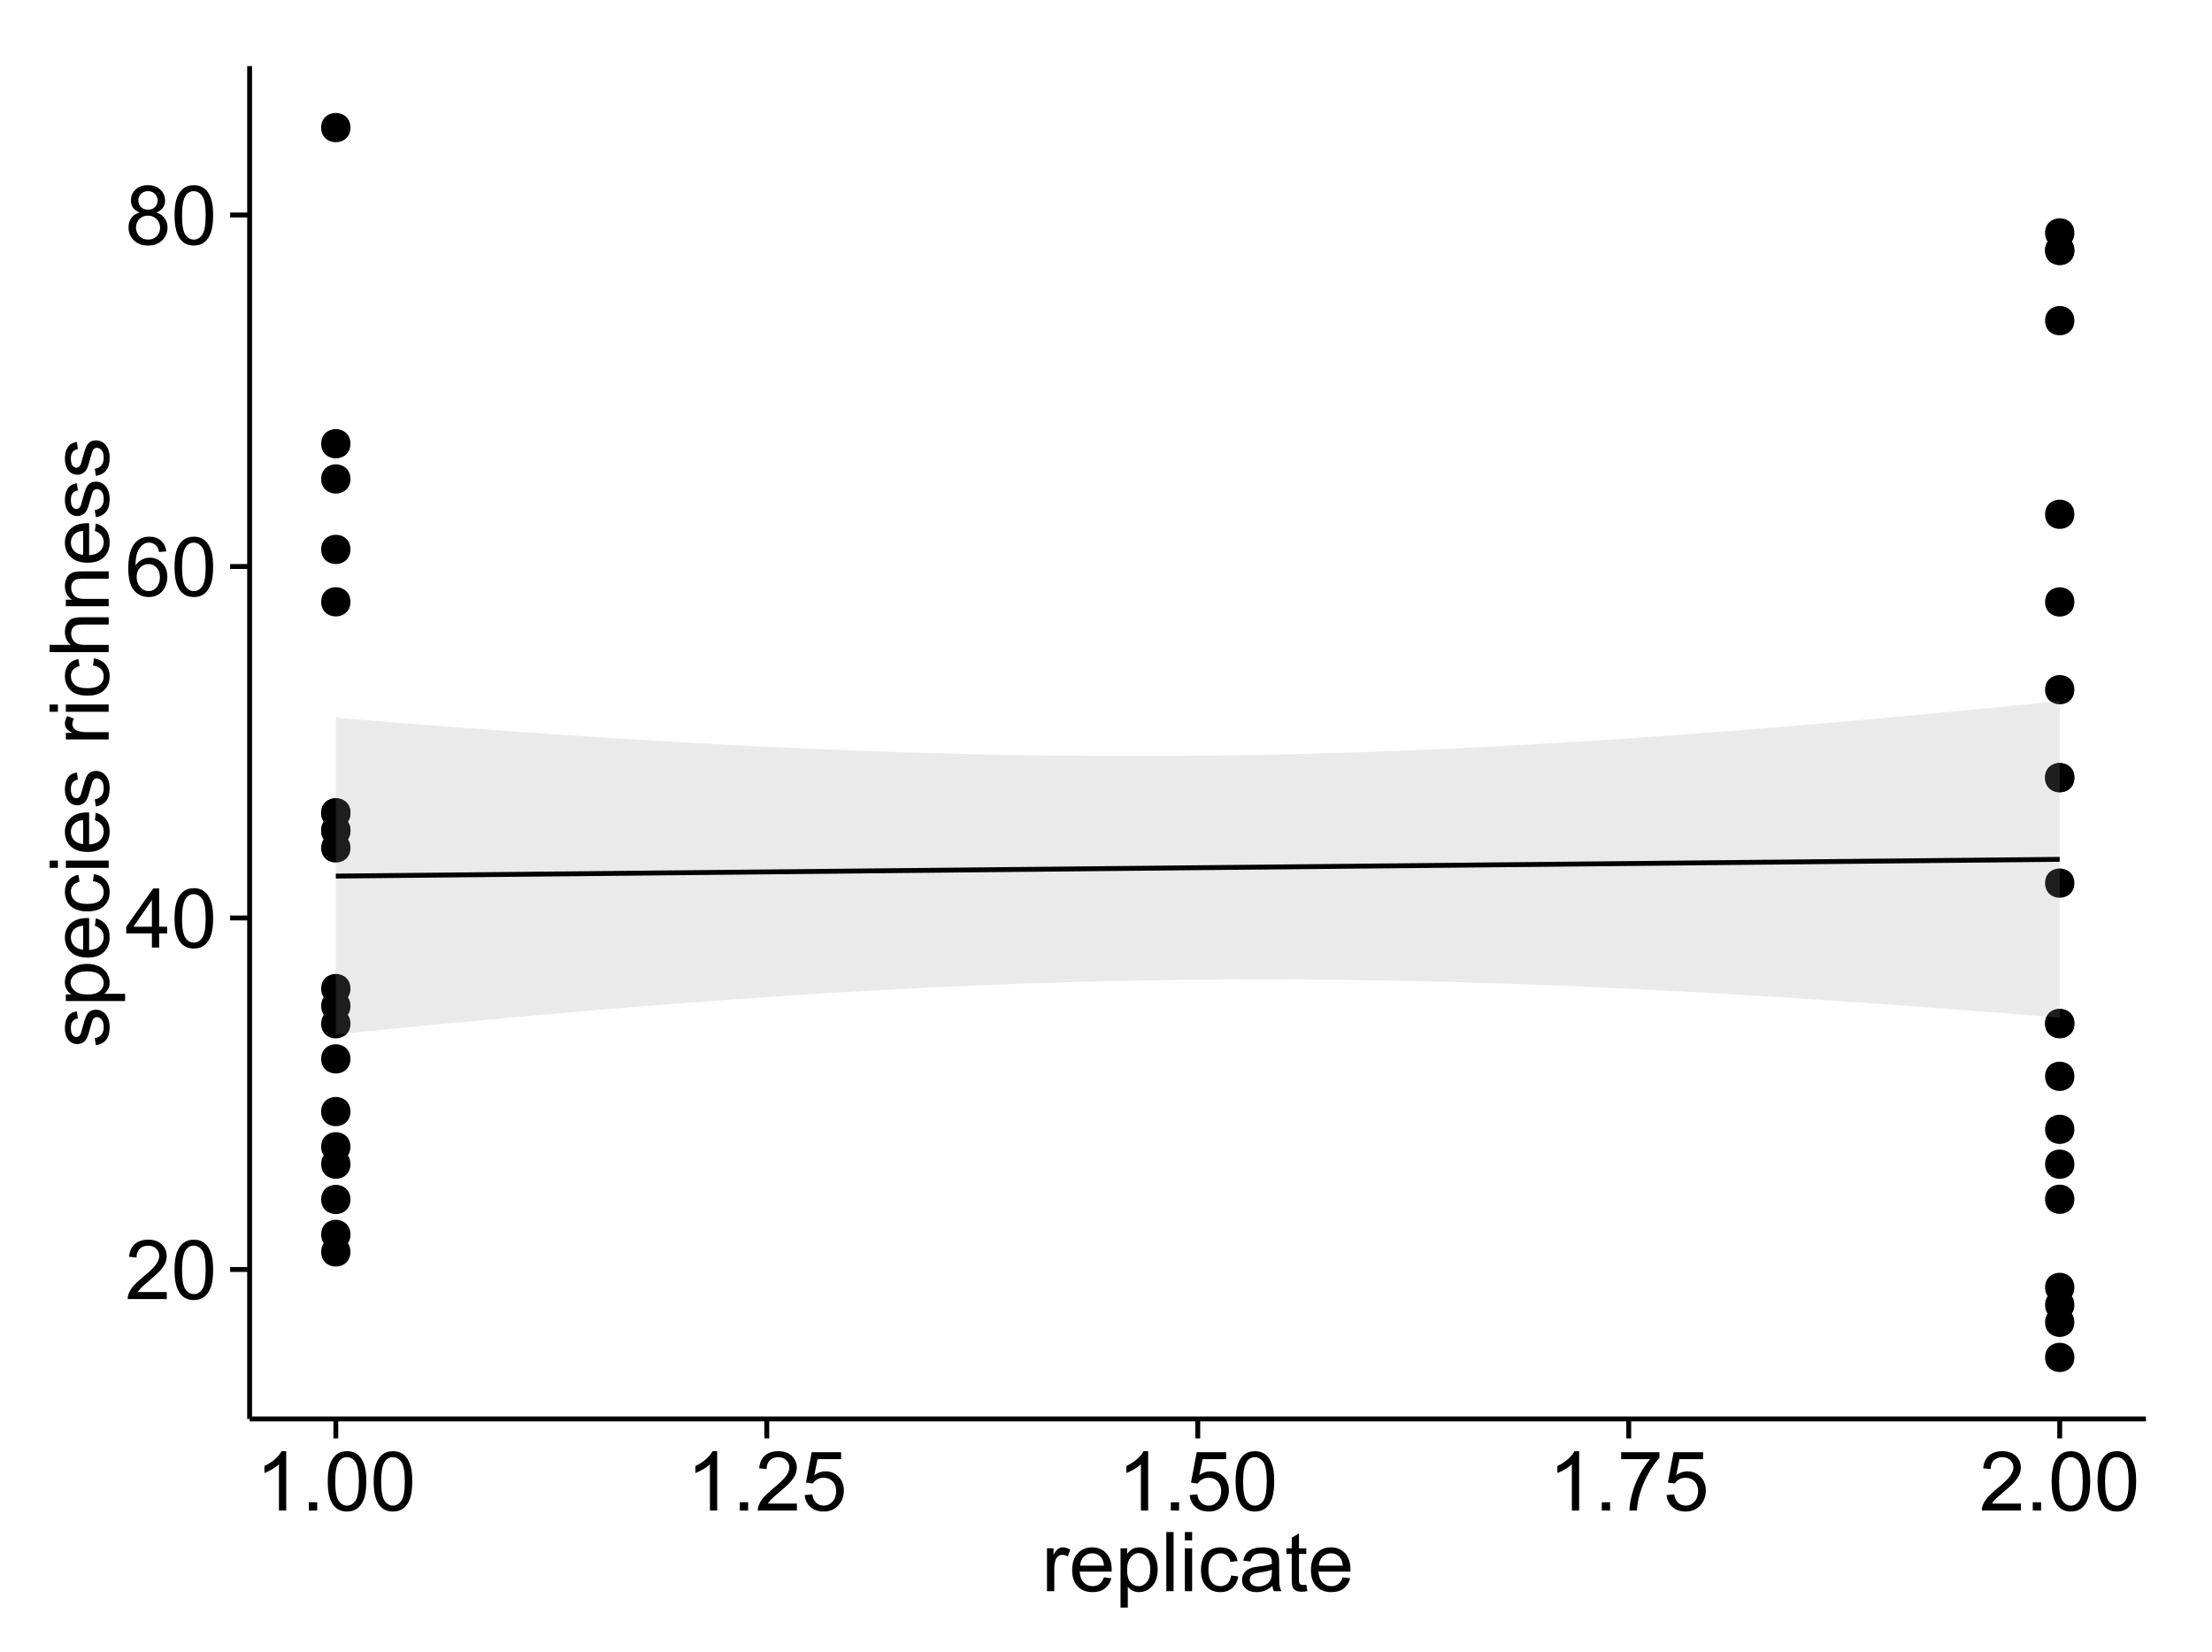 <?xml version="1.0" encoding="UTF-8"?>
<svg xmlns="http://www.w3.org/2000/svg" xmlns:xlink="http://www.w3.org/1999/xlink" width="482pt" height="360pt" viewBox="0 0 482 360" version="1.1">
<defs>
<g>
<symbol overflow="visible" id="glyph0-0">
<path style="stroke:none;" d="M 9.062 -1.52 L 9.062 0 L 0.547 0 C 0.531 -0.379 0.594 -0.742 0.73 -1.098 C 0.945 -1.676 1.293 -2.25 1.77 -2.812 C 2.246 -3.375 2.934 -4.023 3.84 -4.766 C 5.238 -5.906 6.188 -6.816 6.68 -7.492 C 7.172 -8.16 7.418 -8.793 7.418 -9.395 C 7.418 -10.02 7.191 -10.551 6.746 -10.98 C 6.293 -11.41 5.711 -11.625 4.992 -11.629 C 4.23 -11.625 3.621 -11.395 3.164 -10.941 C 2.703 -10.48 2.469 -9.848 2.469 -9.043 L 0.844 -9.211 C 0.953 -10.422 1.371 -11.344 2.102 -11.984 C 2.824 -12.617 3.801 -12.938 5.027 -12.938 C 6.262 -12.938 7.238 -12.594 7.961 -11.91 C 8.68 -11.223 9.039 -10.371 9.043 -9.359 C 9.039 -8.84 8.934 -8.336 8.727 -7.84 C 8.512 -7.34 8.164 -6.812 7.676 -6.266 C 7.188 -5.711 6.375 -4.957 5.238 -4 C 4.285 -3.199 3.676 -2.66 3.41 -2.379 C 3.141 -2.094 2.918 -1.805 2.742 -1.52 Z M 9.062 -1.52 "/>
</symbol>
<symbol overflow="visible" id="glyph0-1">
<path style="stroke:none;" d="M 0.746 -6.355 C 0.742 -7.875 0.898 -9.102 1.215 -10.031 C 1.527 -10.961 1.996 -11.676 2.613 -12.18 C 3.23 -12.684 4.008 -12.938 4.949 -12.938 C 5.637 -12.938 6.242 -12.797 6.766 -12.52 C 7.285 -12.238 7.715 -11.836 8.059 -11.316 C 8.395 -10.789 8.664 -10.152 8.859 -9.398 C 9.051 -8.645 9.145 -7.629 9.148 -6.355 C 9.145 -4.84 8.992 -3.617 8.684 -2.691 C 8.371 -1.762 7.906 -1.047 7.289 -0.539 C 6.672 -0.035 5.891 0.215 4.949 0.219 C 3.703 0.215 2.727 -0.227 2.023 -1.117 C 1.168 -2.188 0.742 -3.934 0.746 -6.355 Z M 2.375 -6.355 C 2.371 -4.234 2.621 -2.824 3.117 -2.129 C 3.609 -1.426 4.219 -1.078 4.949 -1.082 C 5.672 -1.078 6.281 -1.43 6.781 -2.137 C 7.273 -2.836 7.523 -4.242 7.523 -6.355 C 7.523 -8.473 7.273 -9.883 6.781 -10.582 C 6.281 -11.277 5.664 -11.625 4.93 -11.629 C 4.199 -11.625 3.621 -11.316 3.191 -10.703 C 2.645 -9.918 2.371 -8.469 2.375 -6.355 Z M 2.375 -6.355 "/>
</symbol>
<symbol overflow="visible" id="glyph0-2">
<path style="stroke:none;" d="M 5.82 0 L 5.82 -3.086 L 0.227 -3.086 L 0.227 -4.535 L 6.109 -12.883 L 7.398 -12.883 L 7.398 -4.535 L 9.141 -4.535 L 9.141 -3.086 L 7.398 -3.086 L 7.398 0 Z M 5.82 -4.535 L 5.82 -10.344 L 1.785 -4.535 Z M 5.82 -4.535 "/>
</symbol>
<symbol overflow="visible" id="glyph0-3">
<path style="stroke:none;" d="M 8.957 -9.73 L 7.383 -9.605 C 7.242 -10.223 7.043 -10.676 6.785 -10.961 C 6.355 -11.41 5.828 -11.637 5.203 -11.637 C 4.695 -11.637 4.25 -11.496 3.875 -11.215 C 3.375 -10.852 2.984 -10.32 2.695 -9.625 C 2.406 -8.926 2.258 -7.934 2.25 -6.645 C 2.629 -7.223 3.094 -7.652 3.645 -7.938 C 4.195 -8.215 4.773 -8.355 5.379 -8.359 C 6.434 -8.355 7.328 -7.969 8.07 -7.195 C 8.809 -6.418 9.18 -5.414 9.184 -4.184 C 9.18 -3.371 9.008 -2.617 8.66 -1.926 C 8.312 -1.23 7.832 -0.699 7.227 -0.332 C 6.613 0.035 5.922 0.215 5.148 0.219 C 3.828 0.215 2.754 -0.266 1.922 -1.234 C 1.09 -2.199 0.672 -3.797 0.676 -6.031 C 0.672 -8.516 1.133 -10.328 2.055 -11.461 C 2.855 -12.445 3.938 -12.938 5.301 -12.938 C 6.312 -12.938 7.141 -12.652 7.789 -12.086 C 8.434 -11.516 8.824 -10.73 8.957 -9.73 Z M 2.496 -4.176 C 2.496 -3.629 2.609 -3.105 2.844 -2.609 C 3.07 -2.109 3.395 -1.73 3.812 -1.473 C 4.227 -1.207 4.664 -1.078 5.125 -1.082 C 5.789 -1.078 6.363 -1.348 6.844 -1.891 C 7.324 -2.426 7.562 -3.156 7.566 -4.086 C 7.562 -4.973 7.328 -5.676 6.855 -6.191 C 6.379 -6.703 5.781 -6.961 5.062 -6.961 C 4.348 -6.961 3.738 -6.703 3.242 -6.191 C 2.742 -5.676 2.496 -5.004 2.496 -4.176 Z M 2.496 -4.176 "/>
</symbol>
<symbol overflow="visible" id="glyph0-4">
<path style="stroke:none;" d="M 3.18 -6.988 C 2.52 -7.227 2.035 -7.57 1.723 -8.016 C 1.406 -8.461 1.246 -8.992 1.25 -9.617 C 1.246 -10.551 1.582 -11.34 2.258 -11.98 C 2.93 -12.617 3.828 -12.938 4.949 -12.938 C 6.07 -12.938 6.977 -12.609 7.664 -11.957 C 8.348 -11.301 8.688 -10.504 8.691 -9.57 C 8.688 -8.969 8.531 -8.449 8.219 -8.012 C 7.902 -7.566 7.426 -7.227 6.793 -6.988 C 7.582 -6.727 8.184 -6.309 8.598 -5.738 C 9.008 -5.16 9.215 -4.477 9.219 -3.684 C 9.215 -2.578 8.828 -1.652 8.051 -0.906 C 7.27 -0.156 6.242 0.215 4.977 0.219 C 3.699 0.215 2.676 -0.156 1.898 -0.91 C 1.117 -1.66 0.727 -2.602 0.73 -3.727 C 0.727 -4.562 0.938 -5.262 1.367 -5.832 C 1.789 -6.395 2.395 -6.781 3.18 -6.988 Z M 2.867 -9.668 C 2.863 -9.059 3.059 -8.559 3.453 -8.172 C 3.844 -7.785 4.355 -7.594 4.984 -7.594 C 5.59 -7.594 6.09 -7.785 6.48 -8.168 C 6.871 -8.551 7.066 -9.02 7.066 -9.578 C 7.066 -10.156 6.863 -10.645 6.465 -11.043 C 6.059 -11.438 5.559 -11.637 4.965 -11.637 C 4.359 -11.637 3.859 -11.441 3.465 -11.055 C 3.062 -10.668 2.863 -10.207 2.867 -9.668 Z M 2.355 -3.719 C 2.355 -3.262 2.461 -2.824 2.676 -2.406 C 2.887 -1.98 3.203 -1.652 3.629 -1.426 C 4.047 -1.191 4.504 -1.078 4.992 -1.082 C 5.746 -1.078 6.367 -1.32 6.863 -1.809 C 7.352 -2.293 7.598 -2.91 7.602 -3.664 C 7.598 -4.422 7.344 -5.055 6.84 -5.555 C 6.332 -6.051 5.699 -6.297 4.938 -6.301 C 4.191 -6.297 3.574 -6.051 3.09 -5.562 C 2.598 -5.066 2.355 -4.453 2.355 -3.719 Z M 2.355 -3.719 "/>
</symbol>
<symbol overflow="visible" id="glyph0-5">
<path style="stroke:none;" d="M 6.707 0 L 5.125 0 L 5.125 -10.082 C 4.742 -9.715 4.242 -9.352 3.625 -8.988 C 3.004 -8.625 2.449 -8.352 1.961 -8.172 L 1.961 -9.703 C 2.844 -10.117 3.617 -10.621 4.281 -11.215 C 4.941 -11.805 5.41 -12.379 5.688 -12.938 L 6.707 -12.938 Z M 6.707 0 "/>
</symbol>
<symbol overflow="visible" id="glyph0-6">
<path style="stroke:none;" d="M 1.633 0 L 1.633 -1.801 L 3.438 -1.801 L 3.438 0 Z M 1.633 0 "/>
</symbol>
<symbol overflow="visible" id="glyph0-7">
<path style="stroke:none;" d="M 0.746 -3.375 L 2.406 -3.516 C 2.527 -2.707 2.812 -2.098 3.266 -1.691 C 3.711 -1.281 4.254 -1.078 4.887 -1.082 C 5.648 -1.078 6.293 -1.363 6.82 -1.941 C 7.344 -2.512 7.605 -3.273 7.609 -4.227 C 7.605 -5.125 7.352 -5.84 6.848 -6.363 C 6.34 -6.883 5.676 -7.141 4.859 -7.145 C 4.344 -7.141 3.887 -7.027 3.48 -6.797 C 3.07 -6.566 2.746 -6.266 2.516 -5.898 L 1.027 -6.09 L 2.277 -12.711 L 8.684 -12.711 L 8.684 -11.195 L 3.543 -11.195 L 2.848 -7.734 C 3.621 -8.273 4.43 -8.543 5.281 -8.543 C 6.402 -8.543 7.352 -8.152 8.129 -7.371 C 8.898 -6.59 9.285 -5.586 9.289 -4.367 C 9.285 -3.195 8.945 -2.188 8.27 -1.344 C 7.441 -0.301 6.316 0.215 4.887 0.219 C 3.715 0.215 2.758 -0.109 2.016 -0.766 C 1.273 -1.418 0.848 -2.289 0.746 -3.375 Z M 0.746 -3.375 "/>
</symbol>
<symbol overflow="visible" id="glyph0-8">
<path style="stroke:none;" d="M 0.852 -11.195 L 0.852 -12.719 L 9.195 -12.719 L 9.195 -11.488 C 8.367 -10.613 7.555 -9.453 6.754 -8.008 C 5.945 -6.559 5.324 -5.07 4.887 -3.543 C 4.57 -2.461 4.367 -1.281 4.281 0 L 2.656 0 C 2.668 -1.012 2.867 -2.234 3.25 -3.672 C 3.629 -5.105 4.176 -6.492 4.891 -7.828 C 5.602 -9.16 6.359 -10.281 7.164 -11.195 Z M 0.852 -11.195 "/>
</symbol>
<symbol overflow="visible" id="glyph0-9">
<path style="stroke:none;" d="M 1.168 0 L 1.168 -9.336 L 2.594 -9.336 L 2.594 -7.918 C 2.953 -8.578 3.289 -9.016 3.598 -9.23 C 3.906 -9.438 4.242 -9.543 4.613 -9.547 C 5.145 -9.543 5.688 -9.375 6.242 -9.035 L 5.695 -7.566 C 5.309 -7.793 4.922 -7.91 4.535 -7.91 C 4.188 -7.91 3.875 -7.805 3.602 -7.598 C 3.324 -7.387 3.129 -7.098 3.016 -6.734 C 2.836 -6.168 2.746 -5.555 2.75 -4.887 L 2.75 0 Z M 1.168 0 "/>
</symbol>
<symbol overflow="visible" id="glyph0-10">
<path style="stroke:none;" d="M 7.578 -3.008 L 9.211 -2.805 C 8.953 -1.848 8.473 -1.105 7.777 -0.578 C 7.078 -0.051 6.188 0.211 5.105 0.211 C 3.738 0.211 2.656 -0.207 1.859 -1.051 C 1.055 -1.887 0.656 -3.066 0.66 -4.586 C 0.656 -6.156 1.059 -7.375 1.871 -8.246 C 2.676 -9.109 3.727 -9.543 5.02 -9.547 C 6.266 -9.543 7.285 -9.117 8.078 -8.27 C 8.867 -7.418 9.262 -6.223 9.266 -4.684 C 9.262 -4.586 9.258 -4.445 9.254 -4.262 L 2.293 -4.262 C 2.348 -3.234 2.641 -2.449 3.164 -1.906 C 3.684 -1.359 4.332 -1.09 5.117 -1.09 C 5.691 -1.09 6.188 -1.242 6.598 -1.547 C 7.008 -1.852 7.332 -2.336 7.578 -3.008 Z M 2.383 -5.562 L 7.594 -5.562 C 7.523 -6.344 7.324 -6.934 6.996 -7.328 C 6.492 -7.934 5.836 -8.238 5.035 -8.242 C 4.305 -8.238 3.695 -7.996 3.203 -7.512 C 2.707 -7.027 2.434 -6.375 2.383 -5.562 Z M 2.383 -5.562 "/>
</symbol>
<symbol overflow="visible" id="glyph0-11">
<path style="stroke:none;" d="M 1.188 3.578 L 1.188 -9.336 L 2.629 -9.336 L 2.629 -8.121 C 2.965 -8.594 3.348 -8.949 3.777 -9.188 C 4.203 -9.426 4.723 -9.543 5.336 -9.547 C 6.129 -9.543 6.832 -9.34 7.445 -8.93 C 8.051 -8.516 8.512 -7.934 8.824 -7.191 C 9.133 -6.441 9.285 -5.625 9.289 -4.738 C 9.285 -3.781 9.113 -2.922 8.773 -2.156 C 8.43 -1.391 7.934 -0.805 7.281 -0.398 C 6.625 0.008 5.938 0.211 5.219 0.211 C 4.691 0.211 4.219 0.102 3.801 -0.121 C 3.379 -0.344 3.035 -0.625 2.77 -0.969 L 2.77 3.578 Z M 2.617 -4.613 C 2.613 -3.41 2.855 -2.523 3.348 -1.949 C 3.832 -1.375 4.422 -1.09 5.117 -1.09 C 5.816 -1.09 6.418 -1.387 6.922 -1.98 C 7.418 -2.574 7.668 -3.496 7.672 -4.746 C 7.668 -5.934 7.426 -6.824 6.938 -7.418 C 6.445 -8.008 5.859 -8.301 5.188 -8.305 C 4.508 -8.301 3.91 -7.988 3.395 -7.359 C 2.871 -6.727 2.613 -5.809 2.617 -4.613 Z M 2.617 -4.613 "/>
</symbol>
<symbol overflow="visible" id="glyph0-12">
<path style="stroke:none;" d="M 1.152 0 L 1.152 -12.883 L 2.734 -12.883 L 2.734 0 Z M 1.152 0 "/>
</symbol>
<symbol overflow="visible" id="glyph0-13">
<path style="stroke:none;" d="M 1.195 -11.066 L 1.195 -12.883 L 2.777 -12.883 L 2.777 -11.066 Z M 1.195 0 L 1.195 -9.336 L 2.777 -9.336 L 2.777 0 Z M 1.195 0 "/>
</symbol>
<symbol overflow="visible" id="glyph0-14">
<path style="stroke:none;" d="M 7.277 -3.418 L 8.832 -3.219 C 8.66 -2.141 8.227 -1.301 7.527 -0.699 C 6.824 -0.09 5.965 0.211 4.949 0.211 C 3.668 0.211 2.641 -0.203 1.867 -1.039 C 1.09 -1.871 0.703 -3.07 0.703 -4.633 C 0.703 -5.637 0.867 -6.52 1.203 -7.277 C 1.531 -8.031 2.039 -8.598 2.727 -8.977 C 3.406 -9.355 4.152 -9.543 4.957 -9.547 C 5.969 -9.543 6.797 -9.289 7.441 -8.777 C 8.086 -8.262 8.5 -7.531 8.684 -6.594 L 7.145 -6.355 C 6.996 -6.98 6.738 -7.453 6.367 -7.77 C 5.992 -8.082 5.543 -8.238 5.02 -8.242 C 4.219 -8.238 3.57 -7.953 3.074 -7.387 C 2.574 -6.812 2.324 -5.91 2.328 -4.676 C 2.324 -3.422 2.566 -2.508 3.047 -1.941 C 3.527 -1.371 4.152 -1.09 4.93 -1.09 C 5.547 -1.09 6.066 -1.277 6.484 -1.66 C 6.898 -2.039 7.164 -2.625 7.277 -3.418 Z M 7.277 -3.418 "/>
</symbol>
<symbol overflow="visible" id="glyph0-15">
<path style="stroke:none;" d="M 7.277 -1.152 C 6.691 -0.652 6.125 -0.301 5.586 -0.098 C 5.039 0.109 4.457 0.211 3.84 0.211 C 2.812 0.211 2.027 -0.039 1.477 -0.539 C 0.922 -1.039 0.645 -1.68 0.648 -2.461 C 0.645 -2.918 0.75 -3.336 0.961 -3.715 C 1.168 -4.09 1.438 -4.391 1.777 -4.621 C 2.113 -4.848 2.496 -5.02 2.918 -5.141 C 3.227 -5.219 3.695 -5.301 4.324 -5.379 C 5.602 -5.531 6.539 -5.711 7.145 -5.922 C 7.148 -6.137 7.152 -6.273 7.156 -6.336 C 7.152 -6.977 7.004 -7.434 6.707 -7.699 C 6.301 -8.055 5.699 -8.23 4.906 -8.234 C 4.156 -8.23 3.609 -8.102 3.258 -7.844 C 2.902 -7.582 2.637 -7.121 2.469 -6.461 L 0.922 -6.672 C 1.059 -7.332 1.293 -7.867 1.617 -8.273 C 1.938 -8.68 2.402 -8.992 3.016 -9.215 C 3.621 -9.434 4.328 -9.543 5.133 -9.547 C 5.93 -9.543 6.574 -9.449 7.074 -9.266 C 7.566 -9.074 7.934 -8.84 8.172 -8.555 C 8.402 -8.27 8.566 -7.91 8.664 -7.48 C 8.715 -7.207 8.742 -6.719 8.746 -6.02 L 8.746 -3.91 C 8.742 -2.434 8.773 -1.504 8.844 -1.117 C 8.906 -0.727 9.043 -0.355 9.246 0 L 7.594 0 C 7.43 -0.328 7.324 -0.711 7.277 -1.152 Z M 7.145 -4.684 C 6.566 -4.445 5.707 -4.246 4.562 -4.086 C 3.91 -3.988 3.449 -3.883 3.18 -3.77 C 2.91 -3.648 2.703 -3.477 2.555 -3.254 C 2.406 -3.027 2.332 -2.777 2.336 -2.504 C 2.332 -2.078 2.492 -1.727 2.816 -1.449 C 3.133 -1.164 3.602 -1.023 4.219 -1.027 C 4.828 -1.023 5.367 -1.156 5.844 -1.426 C 6.312 -1.691 6.664 -2.059 6.891 -2.523 C 7.059 -2.879 7.141 -3.406 7.145 -4.105 Z M 7.145 -4.684 "/>
</symbol>
<symbol overflow="visible" id="glyph0-16">
<path style="stroke:none;" d="M 4.641 -1.414 L 4.867 -0.016 C 4.422 0.078 4.023 0.121 3.672 0.125 C 3.098 0.121 2.652 0.035 2.336 -0.148 C 2.02 -0.328 1.797 -0.566 1.668 -0.863 C 1.539 -1.156 1.477 -1.781 1.477 -2.734 L 1.477 -8.102 L 0.316 -8.102 L 0.316 -9.336 L 1.477 -9.336 L 1.477 -11.645 L 3.051 -12.594 L 3.051 -9.336 L 4.641 -9.336 L 4.641 -8.102 L 3.051 -8.102 L 3.051 -2.645 C 3.047 -2.191 3.074 -1.902 3.133 -1.773 C 3.188 -1.645 3.277 -1.543 3.406 -1.465 C 3.527 -1.387 3.707 -1.348 3.945 -1.352 C 4.117 -1.348 4.352 -1.367 4.641 -1.414 Z M 4.641 -1.414 "/>
</symbol>
<symbol overflow="visible" id="glyph1-0">
<path style="stroke:none;" d="M -2.785 -0.555 L -3.031 -2.117 C -2.402 -2.203 -1.922 -2.449 -1.59 -2.852 C -1.254 -3.25 -1.09 -3.812 -1.09 -4.535 C -1.09 -5.262 -1.234 -5.801 -1.531 -6.152 C -1.824 -6.504 -2.172 -6.68 -2.574 -6.68 C -2.926 -6.68 -3.207 -6.523 -3.418 -6.215 C -3.555 -5.996 -3.734 -5.457 -3.953 -4.598 C -4.246 -3.434 -4.5 -2.629 -4.715 -2.184 C -4.926 -1.734 -5.223 -1.395 -5.602 -1.164 C -5.98 -0.93 -6.398 -0.812 -6.855 -0.816 C -7.27 -0.812 -7.652 -0.91 -8.012 -1.102 C -8.363 -1.293 -8.66 -1.551 -8.895 -1.883 C -9.074 -2.125 -9.227 -2.461 -9.355 -2.887 C -9.48 -3.309 -9.543 -3.766 -9.547 -4.254 C -9.543 -4.984 -9.438 -5.625 -9.23 -6.184 C -9.016 -6.734 -8.73 -7.145 -8.371 -7.41 C -8.008 -7.672 -7.527 -7.852 -6.926 -7.953 L -6.715 -6.406 C -7.195 -6.332 -7.57 -6.129 -7.84 -5.797 C -8.105 -5.457 -8.238 -4.98 -8.242 -4.367 C -8.238 -3.637 -8.117 -3.121 -7.883 -2.812 C -7.641 -2.5 -7.359 -2.344 -7.039 -2.348 C -6.832 -2.344 -6.648 -2.406 -6.484 -2.539 C -6.312 -2.664 -6.172 -2.867 -6.062 -3.148 C -6.004 -3.301 -5.871 -3.766 -5.66 -4.543 C -5.359 -5.66 -5.113 -6.441 -4.926 -6.887 C -4.734 -7.324 -4.457 -7.672 -4.094 -7.926 C -3.73 -8.176 -3.281 -8.301 -2.742 -8.305 C -2.211 -8.301 -1.711 -8.148 -1.25 -7.844 C -0.781 -7.535 -0.422 -7.09 -0.172 -6.512 C 0.086 -5.926 0.211 -5.27 0.211 -4.543 C 0.211 -3.328 -0.039 -2.406 -0.543 -1.77 C -1.047 -1.133 -1.793 -0.727 -2.785 -0.555 Z M -2.785 -0.555 "/>
</symbol>
<symbol overflow="visible" id="glyph1-1">
<path style="stroke:none;" d="M 3.578 -1.188 L -9.336 -1.188 L -9.336 -2.629 L -8.121 -2.629 C -8.594 -2.965 -8.949 -3.348 -9.188 -3.777 C -9.426 -4.203 -9.543 -4.723 -9.547 -5.336 C -9.543 -6.129 -9.34 -6.832 -8.93 -7.445 C -8.516 -8.051 -7.934 -8.512 -7.191 -8.824 C -6.441 -9.133 -5.625 -9.285 -4.738 -9.289 C -3.781 -9.285 -2.922 -9.113 -2.156 -8.773 C -1.391 -8.43 -0.805 -7.934 -0.398 -7.281 C 0.008 -6.625 0.211 -5.938 0.211 -5.219 C 0.211 -4.691 0.102 -4.219 -0.121 -3.801 C -0.344 -3.379 -0.625 -3.035 -0.965 -2.77 L 3.578 -2.77 Z M -4.613 -2.621 C -3.41 -2.613 -2.523 -2.855 -1.949 -3.348 C -1.375 -3.832 -1.09 -4.422 -1.09 -5.117 C -1.09 -5.816 -1.387 -6.418 -1.98 -6.922 C -2.574 -7.418 -3.496 -7.668 -4.746 -7.672 C -5.934 -7.668 -6.824 -7.426 -7.418 -6.938 C -8.008 -6.449 -8.301 -5.863 -8.305 -5.188 C -8.301 -4.508 -7.988 -3.914 -7.359 -3.398 C -6.727 -2.879 -5.809 -2.617 -4.613 -2.621 Z M -4.613 -2.621 "/>
</symbol>
<symbol overflow="visible" id="glyph1-2">
<path style="stroke:none;" d="M -3.004 -7.578 L -2.805 -9.211 C -1.848 -8.953 -1.105 -8.473 -0.578 -7.777 C -0.051 -7.078 0.211 -6.188 0.211 -5.105 C 0.211 -3.738 -0.207 -2.656 -1.051 -1.859 C -1.887 -1.055 -3.066 -0.656 -4.586 -0.66 C -6.156 -0.656 -7.375 -1.059 -8.246 -1.871 C -9.109 -2.676 -9.543 -3.727 -9.547 -5.02 C -9.543 -6.266 -9.117 -7.285 -8.27 -8.078 C -7.418 -8.867 -6.223 -9.262 -4.684 -9.266 C -4.586 -9.262 -4.445 -9.258 -4.262 -9.254 L -4.262 -2.293 C -3.234 -2.348 -2.449 -2.641 -1.906 -3.164 C -1.359 -3.684 -1.09 -4.332 -1.09 -5.117 C -1.09 -5.691 -1.242 -6.188 -1.547 -6.598 C -1.852 -7.008 -2.336 -7.332 -3.004 -7.578 Z M -5.562 -2.383 L -5.562 -7.594 C -6.344 -7.523 -6.934 -7.324 -7.328 -6.996 C -7.934 -6.492 -8.238 -5.836 -8.242 -5.035 C -8.238 -4.305 -7.996 -3.695 -7.512 -3.203 C -7.027 -2.707 -6.375 -2.434 -5.562 -2.383 Z M -5.562 -2.383 "/>
</symbol>
<symbol overflow="visible" id="glyph1-3">
<path style="stroke:none;" d="M -3.418 -7.277 L -3.215 -8.832 C -2.141 -8.66 -1.301 -8.227 -0.699 -7.527 C -0.09 -6.824 0.211 -5.965 0.211 -4.949 C 0.211 -3.668 -0.203 -2.641 -1.039 -1.867 C -1.871 -1.09 -3.07 -0.703 -4.633 -0.703 C -5.637 -0.703 -6.52 -0.867 -7.277 -1.203 C -8.031 -1.535 -8.598 -2.047 -8.977 -2.73 C -9.355 -3.41 -9.543 -4.152 -9.547 -4.957 C -9.543 -5.969 -9.289 -6.797 -8.777 -7.441 C -8.262 -8.086 -7.531 -8.5 -6.59 -8.684 L -6.355 -7.145 C -6.98 -6.996 -7.453 -6.738 -7.77 -6.367 C -8.082 -5.992 -8.238 -5.543 -8.242 -5.02 C -8.238 -4.219 -7.953 -3.57 -7.387 -3.074 C -6.812 -2.574 -5.91 -2.324 -4.676 -2.328 C -3.422 -2.324 -2.508 -2.566 -1.941 -3.047 C -1.371 -3.527 -1.09 -4.152 -1.09 -4.93 C -1.09 -5.547 -1.277 -6.066 -1.66 -6.484 C -2.035 -6.898 -2.621 -7.164 -3.418 -7.277 Z M -3.418 -7.277 "/>
</symbol>
<symbol overflow="visible" id="glyph1-4">
<path style="stroke:none;" d="M -11.066 -1.195 L -12.883 -1.195 L -12.883 -2.777 L -11.066 -2.777 Z M 0 -1.195 L -9.336 -1.195 L -9.336 -2.777 L 0 -2.777 Z M 0 -1.195 "/>
</symbol>
<symbol overflow="visible" id="glyph1-5">
<path style="stroke:none;" d=""/>
</symbol>
<symbol overflow="visible" id="glyph1-6">
<path style="stroke:none;" d="M 0 -1.168 L -9.336 -1.168 L -9.336 -2.594 L -7.918 -2.594 C -8.578 -2.953 -9.016 -3.289 -9.23 -3.598 C -9.438 -3.906 -9.543 -4.242 -9.547 -4.613 C -9.543 -5.145 -9.375 -5.688 -9.035 -6.242 L -7.566 -5.695 C -7.793 -5.309 -7.91 -4.922 -7.91 -4.535 C -7.91 -4.188 -7.805 -3.875 -7.598 -3.602 C -7.387 -3.324 -7.098 -3.129 -6.734 -3.016 C -6.168 -2.836 -5.555 -2.746 -4.887 -2.75 L 0 -2.75 Z M 0 -1.168 "/>
</symbol>
<symbol overflow="visible" id="glyph1-7">
<path style="stroke:none;" d="M 0 -1.188 L -12.883 -1.188 L -12.883 -2.77 L -8.262 -2.77 C -9.117 -3.504 -9.543 -4.434 -9.547 -5.562 C -9.543 -6.25 -9.406 -6.852 -9.137 -7.363 C -8.859 -7.871 -8.484 -8.234 -8.004 -8.457 C -7.523 -8.676 -6.824 -8.789 -5.914 -8.789 L 0 -8.789 L 0 -7.207 L -5.914 -7.207 C -6.703 -7.207 -7.281 -7.035 -7.641 -6.691 C -8 -6.348 -8.18 -5.863 -8.184 -5.238 C -8.18 -4.77 -8.059 -4.328 -7.816 -3.914 C -7.574 -3.5 -7.242 -3.203 -6.828 -3.031 C -6.406 -2.852 -5.832 -2.766 -5.105 -2.77 L 0 -2.77 Z M 0 -1.188 "/>
</symbol>
<symbol overflow="visible" id="glyph1-8">
<path style="stroke:none;" d="M 0 -1.188 L -9.336 -1.188 L -9.336 -2.609 L -8.008 -2.609 C -9.031 -3.293 -9.543 -4.285 -9.547 -5.582 C -9.543 -6.141 -9.441 -6.656 -9.242 -7.133 C -9.035 -7.602 -8.77 -7.957 -8.445 -8.191 C -8.113 -8.426 -7.727 -8.59 -7.277 -8.684 C -6.98 -8.742 -6.465 -8.77 -5.738 -8.773 L 0 -8.773 L 0 -7.188 L -5.68 -7.188 C -6.32 -7.184 -6.801 -7.121 -7.121 -7.004 C -7.438 -6.879 -7.695 -6.66 -7.887 -6.348 C -8.074 -6.031 -8.168 -5.664 -8.172 -5.246 C -8.168 -4.57 -7.953 -3.992 -7.531 -3.504 C -7.102 -3.012 -6.293 -2.766 -5.098 -2.77 L 0 -2.77 Z M 0 -1.188 "/>
</symbol>
</g>
<clipPath id="clip1">
  <path d="M 54.395 14.398 L 468.602 14.398 L 468.602 310.164 L 54.395 310.164 Z M 54.395 14.398 "/>
</clipPath>
</defs>
<g id="surface376">
<rect x="0" y="0" width="482" height="360" style="fill:rgb(100%,100%,100%);fill-opacity:1;stroke:none;"/>
<rect x="0" y="0" width="482" height="360" style="fill:rgb(100%,100%,100%);fill-opacity:1;stroke:none;"/>
<path style="fill:none;stroke-width:1.063;stroke-linecap:round;stroke-linejoin:round;stroke:rgb(100%,100%,100%);stroke-opacity:1;stroke-miterlimit:10;" d="M 0 360 L 482 360 L 482 0 L 0 0 Z M 0 360 "/>
<g clip-path="url(#clip1)" clip-rule="nonzero">
<path style=" stroke:none;fill-rule:nonzero;fill:rgb(100%,100%,100%);fill-opacity:1;" d="M 54.395 309.168 L 467.602 309.168 L 467.602 14.402 L 54.395 14.402 Z M 54.395 309.168 "/>
<path style=" stroke:none;fill-rule:nonzero;fill:rgb(0%,0%,0%);fill-opacity:1;" d="M 75.301 180.953 C 75.301 183.789 71.051 183.789 71.051 180.953 C 71.051 178.121 75.301 178.121 75.301 180.953 "/>
<path style=" stroke:none;fill-rule:nonzero;fill:rgb(0%,0%,0%);fill-opacity:1;" d="M 75.301 219.199 C 75.301 222.035 71.051 222.035 71.051 219.199 C 71.051 216.367 75.301 216.367 75.301 219.199 "/>
<path style=" stroke:none;fill-rule:nonzero;fill:rgb(0%,0%,0%);fill-opacity:1;" d="M 75.301 272.785 C 75.301 275.621 71.051 275.621 71.051 272.785 C 71.051 269.949 75.301 269.949 75.301 272.785 "/>
<path style=" stroke:none;fill-rule:nonzero;fill:rgb(0%,0%,0%);fill-opacity:1;" d="M 450.945 169.445 C 450.945 172.281 446.691 172.281 446.691 169.445 C 446.691 166.613 450.945 166.613 450.945 169.445 "/>
<path style=" stroke:none;fill-rule:nonzero;fill:rgb(0%,0%,0%);fill-opacity:1;" d="M 75.301 119.711 C 75.301 122.547 71.051 122.547 71.051 119.711 C 71.051 116.875 75.301 116.875 75.301 119.711 "/>
<path style=" stroke:none;fill-rule:nonzero;fill:rgb(0%,0%,0%);fill-opacity:1;" d="M 75.301 184.758 C 75.301 187.594 71.051 187.594 71.051 184.758 C 71.051 181.922 75.301 181.922 75.301 184.758 "/>
<path style=" stroke:none;fill-rule:nonzero;fill:rgb(0%,0%,0%);fill-opacity:1;" d="M 450.945 54.562 C 450.945 57.398 446.691 57.398 446.691 54.562 C 446.691 51.73 450.945 51.73 450.945 54.562 "/>
<path style=" stroke:none;fill-rule:nonzero;fill:rgb(0%,0%,0%);fill-opacity:1;" d="M 75.301 104.359 C 75.301 107.195 71.051 107.195 71.051 104.359 C 71.051 101.527 75.301 101.527 75.301 104.359 "/>
<path style=" stroke:none;fill-rule:nonzero;fill:rgb(0%,0%,0%);fill-opacity:1;" d="M 450.945 223.008 C 450.945 225.84 446.691 225.84 446.691 223.008 C 446.691 220.172 450.945 220.172 450.945 223.008 "/>
<path style=" stroke:none;fill-rule:nonzero;fill:rgb(0%,0%,0%);fill-opacity:1;" d="M 75.301 230.723 C 75.301 233.555 71.051 233.555 71.051 230.723 C 71.051 227.887 75.301 227.887 75.301 230.723 "/>
<path style=" stroke:none;fill-rule:nonzero;fill:rgb(0%,0%,0%);fill-opacity:1;" d="M 75.301 131.133 C 75.301 133.965 71.051 133.965 71.051 131.133 C 71.051 128.297 75.301 128.297 75.301 131.133 "/>
<path style=" stroke:none;fill-rule:nonzero;fill:rgb(0%,0%,0%);fill-opacity:1;" d="M 450.945 169.445 C 450.945 172.281 446.691 172.281 446.691 169.445 C 446.691 166.609 450.945 166.609 450.945 169.445 "/>
<path style=" stroke:none;fill-rule:nonzero;fill:rgb(0%,0%,0%);fill-opacity:1;" d="M 75.301 181 C 75.301 183.836 71.051 183.836 71.051 181 C 71.051 178.164 75.301 178.164 75.301 181 "/>
<path style=" stroke:none;fill-rule:nonzero;fill:rgb(0%,0%,0%);fill-opacity:1;" d="M 75.301 96.684 C 75.301 99.52 71.051 99.52 71.051 96.684 C 71.051 93.848 75.301 93.848 75.301 96.684 "/>
<path style=" stroke:none;fill-rule:nonzero;fill:rgb(0%,0%,0%);fill-opacity:1;" d="M 450.945 69.871 C 450.945 72.707 446.691 72.707 446.691 69.871 C 446.691 67.035 450.945 67.035 450.945 69.871 "/>
<path style=" stroke:none;fill-rule:nonzero;fill:rgb(0%,0%,0%);fill-opacity:1;" d="M 75.301 223.066 C 75.301 225.902 71.051 225.902 71.051 223.066 C 71.051 220.23 75.301 220.23 75.301 223.066 "/>
<path style=" stroke:none;fill-rule:nonzero;fill:rgb(0%,0%,0%);fill-opacity:1;" d="M 450.945 246.074 C 450.945 248.906 446.691 248.906 446.691 246.074 C 446.691 243.238 450.945 243.238 450.945 246.074 "/>
<path style=" stroke:none;fill-rule:nonzero;fill:rgb(0%,0%,0%);fill-opacity:1;" d="M 450.945 54.562 C 450.945 57.395 446.691 57.395 446.691 54.562 C 446.691 51.727 450.945 51.727 450.945 54.562 "/>
<path style=" stroke:none;fill-rule:nonzero;fill:rgb(0%,0%,0%);fill-opacity:1;" d="M 450.945 150.281 C 450.945 153.117 446.691 153.117 446.691 150.281 C 446.691 147.449 450.945 147.449 450.945 150.281 "/>
<path style=" stroke:none;fill-rule:nonzero;fill:rgb(0%,0%,0%);fill-opacity:1;" d="M 450.945 234.52 C 450.945 237.352 446.691 237.352 446.691 234.52 C 446.691 231.684 450.945 231.684 450.945 234.52 "/>
<path style=" stroke:none;fill-rule:nonzero;fill:rgb(0%,0%,0%);fill-opacity:1;" d="M 450.945 131.16 C 450.945 133.992 446.691 133.992 446.691 131.16 C 446.691 128.324 450.945 128.324 450.945 131.16 "/>
<path style=" stroke:none;fill-rule:nonzero;fill:rgb(0%,0%,0%);fill-opacity:1;" d="M 450.945 50.742 C 450.945 53.578 446.691 53.578 446.691 50.742 C 446.691 47.91 450.945 47.91 450.945 50.742 "/>
<path style=" stroke:none;fill-rule:nonzero;fill:rgb(0%,0%,0%);fill-opacity:1;" d="M 75.301 249.875 C 75.301 252.707 71.051 252.707 71.051 249.875 C 71.051 247.039 75.301 247.039 75.301 249.875 "/>
<path style=" stroke:none;fill-rule:nonzero;fill:rgb(0%,0%,0%);fill-opacity:1;" d="M 450.945 295.77 C 450.945 298.602 446.691 298.602 446.691 295.77 C 446.691 292.934 450.945 292.934 450.945 295.77 "/>
<path style=" stroke:none;fill-rule:nonzero;fill:rgb(0%,0%,0%);fill-opacity:1;" d="M 75.301 27.797 C 75.301 30.633 71.051 30.633 71.051 27.797 C 71.051 24.965 75.301 24.965 75.301 27.797 "/>
<path style=" stroke:none;fill-rule:nonzero;fill:rgb(0%,0%,0%);fill-opacity:1;" d="M 450.945 112.055 C 450.945 114.891 446.691 114.891 446.691 112.055 C 446.691 109.223 450.945 109.223 450.945 112.055 "/>
<path style=" stroke:none;fill-rule:nonzero;fill:rgb(0%,0%,0%);fill-opacity:1;" d="M 75.301 242.203 C 75.301 245.039 71.051 245.039 71.051 242.203 C 71.051 239.367 75.301 239.367 75.301 242.203 "/>
<path style=" stroke:none;fill-rule:nonzero;fill:rgb(0%,0%,0%);fill-opacity:1;" d="M 450.945 261.309 C 450.945 264.145 446.691 264.145 446.691 261.309 C 446.691 258.473 450.945 258.473 450.945 261.309 "/>
<path style=" stroke:none;fill-rule:nonzero;fill:rgb(0%,0%,0%);fill-opacity:1;" d="M 75.301 215.402 C 75.301 218.234 71.051 218.234 71.051 215.402 C 71.051 212.566 75.301 212.566 75.301 215.402 "/>
<path style=" stroke:none;fill-rule:nonzero;fill:rgb(0%,0%,0%);fill-opacity:1;" d="M 450.945 253.668 C 450.945 256.504 446.691 256.504 446.691 253.668 C 446.691 250.836 450.945 250.836 450.945 253.668 "/>
<path style=" stroke:none;fill-rule:nonzero;fill:rgb(0%,0%,0%);fill-opacity:1;" d="M 75.301 177.094 C 75.301 179.926 71.051 179.926 71.051 177.094 C 71.051 174.258 75.301 174.258 75.301 177.094 "/>
<path style=" stroke:none;fill-rule:nonzero;fill:rgb(0%,0%,0%);fill-opacity:1;" d="M 450.945 223.055 C 450.945 225.887 446.691 225.887 446.691 223.055 C 446.691 220.219 450.945 220.219 450.945 223.055 "/>
<path style=" stroke:none;fill-rule:nonzero;fill:rgb(0%,0%,0%);fill-opacity:1;" d="M 75.301 253.664 C 75.301 256.5 71.051 256.5 71.051 253.664 C 71.051 250.832 75.301 250.832 75.301 253.664 "/>
<path style=" stroke:none;fill-rule:nonzero;fill:rgb(0%,0%,0%);fill-opacity:1;" d="M 450.945 288.117 C 450.945 290.953 446.691 290.953 446.691 288.117 C 446.691 285.285 450.945 285.285 450.945 288.117 "/>
<path style=" stroke:none;fill-rule:nonzero;fill:rgb(0%,0%,0%);fill-opacity:1;" d="M 75.301 177.145 C 75.301 179.98 71.051 179.98 71.051 177.145 C 71.051 174.309 75.301 174.309 75.301 177.145 "/>
<path style=" stroke:none;fill-rule:nonzero;fill:rgb(0%,0%,0%);fill-opacity:1;" d="M 450.945 192.422 C 450.945 195.258 446.691 195.258 446.691 192.422 C 446.691 189.59 450.945 189.59 450.945 192.422 "/>
<path style=" stroke:none;fill-rule:nonzero;fill:rgb(0%,0%,0%);fill-opacity:1;" d="M 75.301 261.352 C 75.301 264.188 71.051 264.188 71.051 261.352 C 71.051 258.52 75.301 258.52 75.301 261.352 "/>
<path style=" stroke:none;fill-rule:nonzero;fill:rgb(0%,0%,0%);fill-opacity:1;" d="M 450.945 280.516 C 450.945 283.352 446.691 283.352 446.691 280.516 C 446.691 277.684 450.945 277.684 450.945 280.516 "/>
<path style=" stroke:none;fill-rule:nonzero;fill:rgb(0%,0%,0%);fill-opacity:1;" d="M 75.301 268.969 C 75.301 271.805 71.051 271.805 71.051 268.969 C 71.051 266.137 75.301 266.137 75.301 268.969 "/>
<path style=" stroke:none;fill-rule:nonzero;fill:rgb(0%,0%,0%);fill-opacity:1;" d="M 450.945 284.34 C 450.945 287.172 446.691 287.172 446.691 284.34 C 446.691 281.504 450.945 281.504 450.945 284.34 "/>
<path style=" stroke:none;fill-rule:nonzero;fill:rgb(0%,0%,0%);fill-opacity:1;" d="M 76.363 180.953 C 76.363 185.207 69.984 185.207 69.984 180.953 C 69.984 176.703 76.363 176.703 76.363 180.953 "/>
<path style=" stroke:none;fill-rule:nonzero;fill:rgb(0%,0%,0%);fill-opacity:1;" d="M 76.363 219.199 C 76.363 223.453 69.984 223.453 69.984 219.199 C 69.984 214.949 76.363 214.949 76.363 219.199 "/>
<path style=" stroke:none;fill-rule:nonzero;fill:rgb(0%,0%,0%);fill-opacity:1;" d="M 76.363 272.785 C 76.363 277.039 69.984 277.039 69.984 272.785 C 69.984 268.535 76.363 268.535 76.363 272.785 "/>
<path style=" stroke:none;fill-rule:nonzero;fill:rgb(0%,0%,0%);fill-opacity:1;" d="M 452.008 169.445 C 452.008 173.699 445.629 173.699 445.629 169.445 C 445.629 165.195 452.008 165.195 452.008 169.445 "/>
<path style=" stroke:none;fill-rule:nonzero;fill:rgb(0%,0%,0%);fill-opacity:1;" d="M 76.363 119.711 C 76.363 123.965 69.984 123.965 69.984 119.711 C 69.984 115.461 76.363 115.461 76.363 119.711 "/>
<path style=" stroke:none;fill-rule:nonzero;fill:rgb(0%,0%,0%);fill-opacity:1;" d="M 76.363 184.758 C 76.363 189.008 69.984 189.008 69.984 184.758 C 69.984 180.504 76.363 180.504 76.363 184.758 "/>
<path style=" stroke:none;fill-rule:nonzero;fill:rgb(0%,0%,0%);fill-opacity:1;" d="M 452.008 54.562 C 452.008 58.816 445.629 58.816 445.629 54.562 C 445.629 50.312 452.008 50.312 452.008 54.562 "/>
<path style=" stroke:none;fill-rule:nonzero;fill:rgb(0%,0%,0%);fill-opacity:1;" d="M 76.363 104.359 C 76.363 108.613 69.984 108.613 69.984 104.359 C 69.984 100.109 76.363 100.109 76.363 104.359 "/>
<path style=" stroke:none;fill-rule:nonzero;fill:rgb(0%,0%,0%);fill-opacity:1;" d="M 452.008 223.008 C 452.008 227.258 445.629 227.258 445.629 223.008 C 445.629 218.754 452.008 218.754 452.008 223.008 "/>
<path style=" stroke:none;fill-rule:nonzero;fill:rgb(0%,0%,0%);fill-opacity:1;" d="M 76.363 230.723 C 76.363 234.973 69.984 234.973 69.984 230.723 C 69.984 226.469 76.363 226.469 76.363 230.723 "/>
<path style=" stroke:none;fill-rule:nonzero;fill:rgb(0%,0%,0%);fill-opacity:1;" d="M 76.363 131.133 C 76.363 135.383 69.984 135.383 69.984 131.133 C 69.984 126.879 76.363 126.879 76.363 131.133 "/>
<path style=" stroke:none;fill-rule:nonzero;fill:rgb(0%,0%,0%);fill-opacity:1;" d="M 452.008 169.445 C 452.008 173.695 445.629 173.695 445.629 169.445 C 445.629 165.191 452.008 165.191 452.008 169.445 "/>
<path style=" stroke:none;fill-rule:nonzero;fill:rgb(0%,0%,0%);fill-opacity:1;" d="M 76.363 181 C 76.363 185.25 69.984 185.25 69.984 181 C 69.984 176.746 76.363 176.746 76.363 181 "/>
<path style=" stroke:none;fill-rule:nonzero;fill:rgb(0%,0%,0%);fill-opacity:1;" d="M 76.363 96.684 C 76.363 100.938 69.984 100.938 69.984 96.684 C 69.984 92.434 76.363 92.434 76.363 96.684 "/>
<path style=" stroke:none;fill-rule:nonzero;fill:rgb(0%,0%,0%);fill-opacity:1;" d="M 452.008 69.871 C 452.008 74.125 445.629 74.125 445.629 69.871 C 445.629 65.621 452.008 65.621 452.008 69.871 "/>
<path style=" stroke:none;fill-rule:nonzero;fill:rgb(0%,0%,0%);fill-opacity:1;" d="M 76.363 223.066 C 76.363 227.32 69.984 227.32 69.984 223.066 C 69.984 218.812 76.363 218.812 76.363 223.066 "/>
<path style=" stroke:none;fill-rule:nonzero;fill:rgb(0%,0%,0%);fill-opacity:1;" d="M 452.008 246.074 C 452.008 250.324 445.629 250.324 445.629 246.074 C 445.629 241.82 452.008 241.82 452.008 246.074 "/>
<path style=" stroke:none;fill-rule:nonzero;fill:rgb(0%,0%,0%);fill-opacity:1;" d="M 452.008 54.562 C 452.008 58.812 445.629 58.812 445.629 54.562 C 445.629 50.309 452.008 50.309 452.008 54.562 "/>
<path style=" stroke:none;fill-rule:nonzero;fill:rgb(0%,0%,0%);fill-opacity:1;" d="M 452.008 150.281 C 452.008 154.535 445.629 154.535 445.629 150.281 C 445.629 146.031 452.008 146.031 452.008 150.281 "/>
<path style=" stroke:none;fill-rule:nonzero;fill:rgb(0%,0%,0%);fill-opacity:1;" d="M 452.008 234.52 C 452.008 238.77 445.629 238.77 445.629 234.52 C 445.629 230.266 452.008 230.266 452.008 234.52 "/>
<path style=" stroke:none;fill-rule:nonzero;fill:rgb(0%,0%,0%);fill-opacity:1;" d="M 452.008 131.16 C 452.008 135.41 445.629 135.41 445.629 131.16 C 445.629 126.906 452.008 126.906 452.008 131.16 "/>
<path style=" stroke:none;fill-rule:nonzero;fill:rgb(0%,0%,0%);fill-opacity:1;" d="M 452.008 50.742 C 452.008 54.996 445.629 54.996 445.629 50.742 C 445.629 46.492 452.008 46.492 452.008 50.742 "/>
<path style=" stroke:none;fill-rule:nonzero;fill:rgb(0%,0%,0%);fill-opacity:1;" d="M 76.363 249.875 C 76.363 254.125 69.984 254.125 69.984 249.875 C 69.984 245.621 76.363 245.621 76.363 249.875 "/>
<path style=" stroke:none;fill-rule:nonzero;fill:rgb(0%,0%,0%);fill-opacity:1;" d="M 452.008 295.77 C 452.008 300.02 445.629 300.02 445.629 295.77 C 445.629 291.516 452.008 291.516 452.008 295.77 "/>
<path style=" stroke:none;fill-rule:nonzero;fill:rgb(0%,0%,0%);fill-opacity:1;" d="M 76.363 27.797 C 76.363 32.051 69.984 32.051 69.984 27.797 C 69.984 23.547 76.363 23.547 76.363 27.797 "/>
<path style=" stroke:none;fill-rule:nonzero;fill:rgb(0%,0%,0%);fill-opacity:1;" d="M 452.008 112.055 C 452.008 116.309 445.629 116.309 445.629 112.055 C 445.629 107.805 452.008 107.805 452.008 112.055 "/>
<path style=" stroke:none;fill-rule:nonzero;fill:rgb(0%,0%,0%);fill-opacity:1;" d="M 76.363 242.203 C 76.363 246.453 69.984 246.453 69.984 242.203 C 69.984 237.949 76.363 237.949 76.363 242.203 "/>
<path style=" stroke:none;fill-rule:nonzero;fill:rgb(0%,0%,0%);fill-opacity:1;" d="M 452.008 261.309 C 452.008 265.562 445.629 265.562 445.629 261.309 C 445.629 257.059 452.008 257.059 452.008 261.309 "/>
<path style=" stroke:none;fill-rule:nonzero;fill:rgb(0%,0%,0%);fill-opacity:1;" d="M 76.363 215.402 C 76.363 219.652 69.984 219.652 69.984 215.402 C 69.984 211.148 76.363 211.148 76.363 215.402 "/>
<path style=" stroke:none;fill-rule:nonzero;fill:rgb(0%,0%,0%);fill-opacity:1;" d="M 452.008 253.668 C 452.008 257.922 445.629 257.922 445.629 253.668 C 445.629 249.418 452.008 249.418 452.008 253.668 "/>
<path style=" stroke:none;fill-rule:nonzero;fill:rgb(0%,0%,0%);fill-opacity:1;" d="M 76.363 177.094 C 76.363 181.344 69.984 181.344 69.984 177.094 C 69.984 172.84 76.363 172.84 76.363 177.094 "/>
<path style=" stroke:none;fill-rule:nonzero;fill:rgb(0%,0%,0%);fill-opacity:1;" d="M 452.008 223.055 C 452.008 227.305 445.629 227.305 445.629 223.055 C 445.629 218.801 452.008 218.801 452.008 223.055 "/>
<path style=" stroke:none;fill-rule:nonzero;fill:rgb(0%,0%,0%);fill-opacity:1;" d="M 76.363 253.664 C 76.363 257.918 69.984 257.918 69.984 253.664 C 69.984 249.414 76.363 249.414 76.363 253.664 "/>
<path style=" stroke:none;fill-rule:nonzero;fill:rgb(0%,0%,0%);fill-opacity:1;" d="M 452.008 288.117 C 452.008 292.371 445.629 292.371 445.629 288.117 C 445.629 283.867 452.008 283.867 452.008 288.117 "/>
<path style=" stroke:none;fill-rule:nonzero;fill:rgb(0%,0%,0%);fill-opacity:1;" d="M 76.363 177.145 C 76.363 181.398 69.984 181.398 69.984 177.145 C 69.984 172.895 76.363 172.895 76.363 177.145 "/>
<path style=" stroke:none;fill-rule:nonzero;fill:rgb(0%,0%,0%);fill-opacity:1;" d="M 452.008 192.422 C 452.008 196.676 445.629 196.676 445.629 192.422 C 445.629 188.172 452.008 188.172 452.008 192.422 "/>
<path style=" stroke:none;fill-rule:nonzero;fill:rgb(0%,0%,0%);fill-opacity:1;" d="M 76.363 261.352 C 76.363 265.605 69.984 265.605 69.984 261.352 C 69.984 257.102 76.363 257.102 76.363 261.352 "/>
<path style=" stroke:none;fill-rule:nonzero;fill:rgb(0%,0%,0%);fill-opacity:1;" d="M 452.008 280.516 C 452.008 284.77 445.629 284.77 445.629 280.516 C 445.629 276.266 452.008 276.266 452.008 280.516 "/>
<path style=" stroke:none;fill-rule:nonzero;fill:rgb(0%,0%,0%);fill-opacity:1;" d="M 76.363 268.969 C 76.363 273.223 69.984 273.223 69.984 268.969 C 69.984 264.719 76.363 264.719 76.363 268.969 "/>
<path style=" stroke:none;fill-rule:nonzero;fill:rgb(0%,0%,0%);fill-opacity:1;" d="M 452.008 284.34 C 452.008 288.59 445.629 288.59 445.629 284.34 C 445.629 280.086 452.008 280.086 452.008 284.34 "/>
<path style=" stroke:none;fill-rule:nonzero;fill:rgb(60%,60%,60%);fill-opacity:0.2;" d="M 73.176 156.395 L 77.93 156.781 L 82.684 157.164 L 87.441 157.539 L 92.195 157.91 L 96.949 158.273 L 101.703 158.629 L 106.461 158.98 L 111.215 159.32 L 115.969 159.656 L 120.727 159.984 L 125.48 160.305 L 130.234 160.613 L 134.988 160.918 L 139.746 161.211 L 144.5 161.492 L 149.254 161.77 L 154.008 162.031 L 158.766 162.289 L 163.52 162.531 L 168.273 162.766 L 173.031 162.984 L 177.785 163.195 L 182.539 163.395 L 187.293 163.578 L 192.051 163.754 L 196.805 163.914 L 201.559 164.059 L 206.312 164.191 L 211.07 164.312 L 215.824 164.418 L 220.578 164.508 L 225.336 164.586 L 230.09 164.645 L 234.844 164.691 L 239.598 164.723 L 244.355 164.742 L 249.109 164.742 L 253.863 164.727 L 258.617 164.695 L 263.375 164.648 L 268.129 164.586 L 272.883 164.512 L 277.641 164.418 L 282.395 164.309 L 287.148 164.184 L 291.902 164.047 L 296.66 163.891 L 301.414 163.723 L 306.168 163.539 L 310.922 163.344 L 315.68 163.129 L 320.434 162.906 L 325.188 162.664 L 329.945 162.414 L 334.699 162.148 L 339.453 161.871 L 344.207 161.578 L 348.965 161.277 L 353.719 160.965 L 358.473 160.637 L 363.227 160.301 L 367.984 159.957 L 372.738 159.598 L 377.492 159.23 L 382.25 158.855 L 387.004 158.469 L 391.758 158.074 L 396.512 157.672 L 401.27 157.258 L 406.023 156.84 L 410.777 156.414 L 415.531 155.977 L 420.289 155.535 L 425.043 155.086 L 429.797 154.629 L 434.555 154.168 L 439.309 153.699 L 444.062 153.227 L 448.816 152.746 L 448.816 221.746 L 444.062 221.359 L 439.309 220.977 L 434.555 220.602 L 429.797 220.23 L 425.043 219.867 L 420.289 219.512 L 415.531 219.16 L 410.777 218.82 L 406.023 218.484 L 401.27 218.156 L 396.512 217.836 L 391.758 217.527 L 387.004 217.223 L 382.25 216.93 L 377.492 216.645 L 372.738 216.371 L 367.984 216.105 L 363.227 215.852 L 358.473 215.609 L 353.719 215.375 L 348.965 215.152 L 344.207 214.945 L 339.453 214.746 L 334.699 214.562 L 329.945 214.387 L 325.188 214.227 L 320.434 214.082 L 315.68 213.949 L 310.922 213.828 L 306.168 213.723 L 301.414 213.633 L 296.66 213.555 L 291.902 213.492 L 287.148 213.445 L 282.395 213.414 L 277.641 213.398 L 272.883 213.398 L 268.129 213.414 L 263.375 213.445 L 258.617 213.492 L 253.863 213.551 L 249.109 213.629 L 244.355 213.723 L 239.598 213.832 L 234.844 213.953 L 230.09 214.094 L 225.336 214.246 L 220.578 214.418 L 215.824 214.602 L 211.07 214.797 L 206.312 215.008 L 201.559 215.234 L 196.805 215.473 L 192.051 215.727 L 187.293 215.992 L 182.539 216.27 L 177.785 216.559 L 173.031 216.863 L 168.273 217.176 L 163.52 217.5 L 158.766 217.836 L 154.008 218.184 L 149.254 218.543 L 144.5 218.91 L 139.746 219.285 L 134.988 219.672 L 130.234 220.066 L 125.48 220.469 L 120.727 220.879 L 115.969 221.301 L 111.215 221.727 L 106.461 222.164 L 101.703 222.605 L 96.949 223.055 L 92.195 223.508 L 87.441 223.973 L 82.684 224.441 L 77.93 224.914 L 73.176 225.395 Z M 73.176 156.395 "/>
<path style="fill:none;stroke-width:1.063;stroke-linecap:butt;stroke-linejoin:round;stroke:rgb(0%,0%,0%);stroke-opacity:1;stroke-miterlimit:1;" d="M 73.176 190.895 L 82.684 190.801 L 87.441 190.754 L 92.195 190.711 L 101.703 190.617 L 106.461 190.57 L 115.969 190.477 L 120.727 190.434 L 134.988 190.293 L 139.746 190.246 L 144.5 190.199 L 149.254 190.156 L 154.008 190.109 L 158.766 190.062 L 168.273 189.969 L 173.031 189.926 L 187.293 189.785 L 192.051 189.738 L 196.805 189.691 L 201.559 189.648 L 206.312 189.602 L 211.07 189.555 L 220.578 189.461 L 225.336 189.418 L 239.598 189.277 L 244.355 189.23 L 249.109 189.184 L 253.863 189.141 L 258.617 189.094 L 263.375 189.047 L 272.883 188.953 L 277.641 188.91 L 291.902 188.77 L 296.66 188.723 L 301.414 188.676 L 306.168 188.633 L 310.922 188.586 L 315.68 188.539 L 325.188 188.445 L 329.945 188.402 L 344.207 188.262 L 348.965 188.215 L 353.719 188.168 L 358.473 188.125 L 363.227 188.078 L 367.984 188.031 L 377.492 187.938 L 382.25 187.891 L 387.004 187.848 L 396.512 187.754 L 401.27 187.707 L 406.023 187.66 L 410.777 187.617 L 415.531 187.57 L 420.289 187.523 L 429.797 187.43 L 434.555 187.383 L 439.309 187.34 L 448.816 187.246 "/>
</g>
<path style="fill:none;stroke-width:1.063;stroke-linecap:butt;stroke-linejoin:round;stroke:rgb(0%,0%,0%);stroke-opacity:1;stroke-miterlimit:10;" d="M 54.395 309.168 L 54.395 14.398 "/>
<g style="fill:rgb(0%,0%,0%);fill-opacity:1;">
  <use xlink:href="#glyph0-0" x="27.281" y="283.051"/>
  <use xlink:href="#glyph0-1" x="37.292" y="283.051"/>
</g>
<g style="fill:rgb(0%,0%,0%);fill-opacity:1;">
  <use xlink:href="#glyph0-2" x="27.281" y="206.465"/>
  <use xlink:href="#glyph0-1" x="37.292" y="206.465"/>
</g>
<g style="fill:rgb(0%,0%,0%);fill-opacity:1;">
  <use xlink:href="#glyph0-3" x="27.281" y="129.875"/>
  <use xlink:href="#glyph0-1" x="37.292" y="129.875"/>
</g>
<g style="fill:rgb(0%,0%,0%);fill-opacity:1;">
  <use xlink:href="#glyph0-4" x="27.281" y="53.285"/>
  <use xlink:href="#glyph0-1" x="37.292" y="53.285"/>
</g>
<path style="fill:none;stroke-width:1.063;stroke-linecap:butt;stroke-linejoin:round;stroke:rgb(0%,0%,0%);stroke-opacity:1;stroke-miterlimit:10;" d="M 50.141 276.609 L 54.395 276.609 "/>
<path style="fill:none;stroke-width:1.063;stroke-linecap:butt;stroke-linejoin:round;stroke:rgb(0%,0%,0%);stroke-opacity:1;stroke-miterlimit:10;" d="M 50.141 200.02 L 54.395 200.02 "/>
<path style="fill:none;stroke-width:1.063;stroke-linecap:butt;stroke-linejoin:round;stroke:rgb(0%,0%,0%);stroke-opacity:1;stroke-miterlimit:10;" d="M 50.141 123.434 L 54.395 123.434 "/>
<path style="fill:none;stroke-width:1.063;stroke-linecap:butt;stroke-linejoin:round;stroke:rgb(0%,0%,0%);stroke-opacity:1;stroke-miterlimit:10;" d="M 50.141 46.844 L 54.395 46.844 "/>
<path style="fill:none;stroke-width:1.063;stroke-linecap:butt;stroke-linejoin:round;stroke:rgb(0%,0%,0%);stroke-opacity:1;stroke-miterlimit:10;" d="M 54.395 309.168 L 467.602 309.168 "/>
<path style="fill:none;stroke-width:1.063;stroke-linecap:butt;stroke-linejoin:round;stroke:rgb(0%,0%,0%);stroke-opacity:1;stroke-miterlimit:10;" d="M 73.176 313.418 L 73.176 309.168 "/>
<path style="fill:none;stroke-width:1.063;stroke-linecap:butt;stroke-linejoin:round;stroke:rgb(0%,0%,0%);stroke-opacity:1;stroke-miterlimit:10;" d="M 167.086 313.418 L 167.086 309.168 "/>
<path style="fill:none;stroke-width:1.063;stroke-linecap:butt;stroke-linejoin:round;stroke:rgb(0%,0%,0%);stroke-opacity:1;stroke-miterlimit:10;" d="M 260.996 313.418 L 260.996 309.168 "/>
<path style="fill:none;stroke-width:1.063;stroke-linecap:butt;stroke-linejoin:round;stroke:rgb(0%,0%,0%);stroke-opacity:1;stroke-miterlimit:10;" d="M 354.906 313.418 L 354.906 309.168 "/>
<path style="fill:none;stroke-width:1.063;stroke-linecap:butt;stroke-linejoin:round;stroke:rgb(0%,0%,0%);stroke-opacity:1;stroke-miterlimit:10;" d="M 448.816 313.418 L 448.816 309.168 "/>
<g style="fill:rgb(0%,0%,0%);fill-opacity:1;">
  <use xlink:href="#glyph0-5" x="55.66" y="329.137"/>
  <use xlink:href="#glyph0-6" x="65.671" y="329.137"/>
  <use xlink:href="#glyph0-1" x="70.672" y="329.137"/>
  <use xlink:href="#glyph0-1" x="80.683" y="329.137"/>
</g>
<g style="fill:rgb(0%,0%,0%);fill-opacity:1;">
  <use xlink:href="#glyph0-5" x="149.57" y="329.137"/>
  <use xlink:href="#glyph0-6" x="159.581" y="329.137"/>
  <use xlink:href="#glyph0-0" x="164.582" y="329.137"/>
  <use xlink:href="#glyph0-7" x="174.593" y="329.137"/>
</g>
<g style="fill:rgb(0%,0%,0%);fill-opacity:1;">
  <use xlink:href="#glyph0-5" x="243.48" y="329.137"/>
  <use xlink:href="#glyph0-6" x="253.491" y="329.137"/>
  <use xlink:href="#glyph0-7" x="258.492" y="329.137"/>
  <use xlink:href="#glyph0-1" x="268.503" y="329.137"/>
</g>
<g style="fill:rgb(0%,0%,0%);fill-opacity:1;">
  <use xlink:href="#glyph0-5" x="337.391" y="329.137"/>
  <use xlink:href="#glyph0-6" x="347.401" y="329.137"/>
  <use xlink:href="#glyph0-8" x="352.402" y="329.137"/>
  <use xlink:href="#glyph0-7" x="362.413" y="329.137"/>
</g>
<g style="fill:rgb(0%,0%,0%);fill-opacity:1;">
  <use xlink:href="#glyph0-0" x="431.301" y="329.137"/>
  <use xlink:href="#glyph0-6" x="441.312" y="329.137"/>
  <use xlink:href="#glyph0-1" x="446.312" y="329.137"/>
  <use xlink:href="#glyph0-1" x="456.323" y="329.137"/>
</g>
<g style="fill:rgb(0%,0%,0%);fill-opacity:1;">
  <use xlink:href="#glyph0-9" x="226.977" y="346.703"/>
  <use xlink:href="#glyph0-10" x="232.971" y="346.703"/>
  <use xlink:href="#glyph0-11" x="242.981" y="346.703"/>
  <use xlink:href="#glyph0-12" x="252.992" y="346.703"/>
  <use xlink:href="#glyph0-13" x="256.991" y="346.703"/>
  <use xlink:href="#glyph0-14" x="260.99" y="346.703"/>
  <use xlink:href="#glyph0-15" x="269.99" y="346.703"/>
  <use xlink:href="#glyph0-16" x="280.001" y="346.703"/>
  <use xlink:href="#glyph0-10" x="285.002" y="346.703"/>
</g>
<g style="fill:rgb(0%,0%,0%);fill-opacity:1;">
  <use xlink:href="#glyph1-0" x="23.684" y="228.312"/>
  <use xlink:href="#glyph1-1" x="23.684" y="219.312"/>
  <use xlink:href="#glyph1-2" x="23.684" y="209.302"/>
  <use xlink:href="#glyph1-3" x="23.684" y="199.291"/>
  <use xlink:href="#glyph1-4" x="23.684" y="190.291"/>
  <use xlink:href="#glyph1-2" x="23.684" y="186.292"/>
  <use xlink:href="#glyph1-0" x="23.684" y="176.281"/>
  <use xlink:href="#glyph1-5" x="23.684" y="167.281"/>
  <use xlink:href="#glyph1-6" x="23.684" y="162.28"/>
  <use xlink:href="#glyph1-4" x="23.684" y="156.286"/>
  <use xlink:href="#glyph1-3" x="23.684" y="152.287"/>
  <use xlink:href="#glyph1-7" x="23.684" y="143.287"/>
  <use xlink:href="#glyph1-8" x="23.684" y="133.276"/>
  <use xlink:href="#glyph1-2" x="23.684" y="123.266"/>
  <use xlink:href="#glyph1-0" x="23.684" y="113.255"/>
  <use xlink:href="#glyph1-0" x="23.684" y="104.255"/>
</g>
</g>
</svg>
